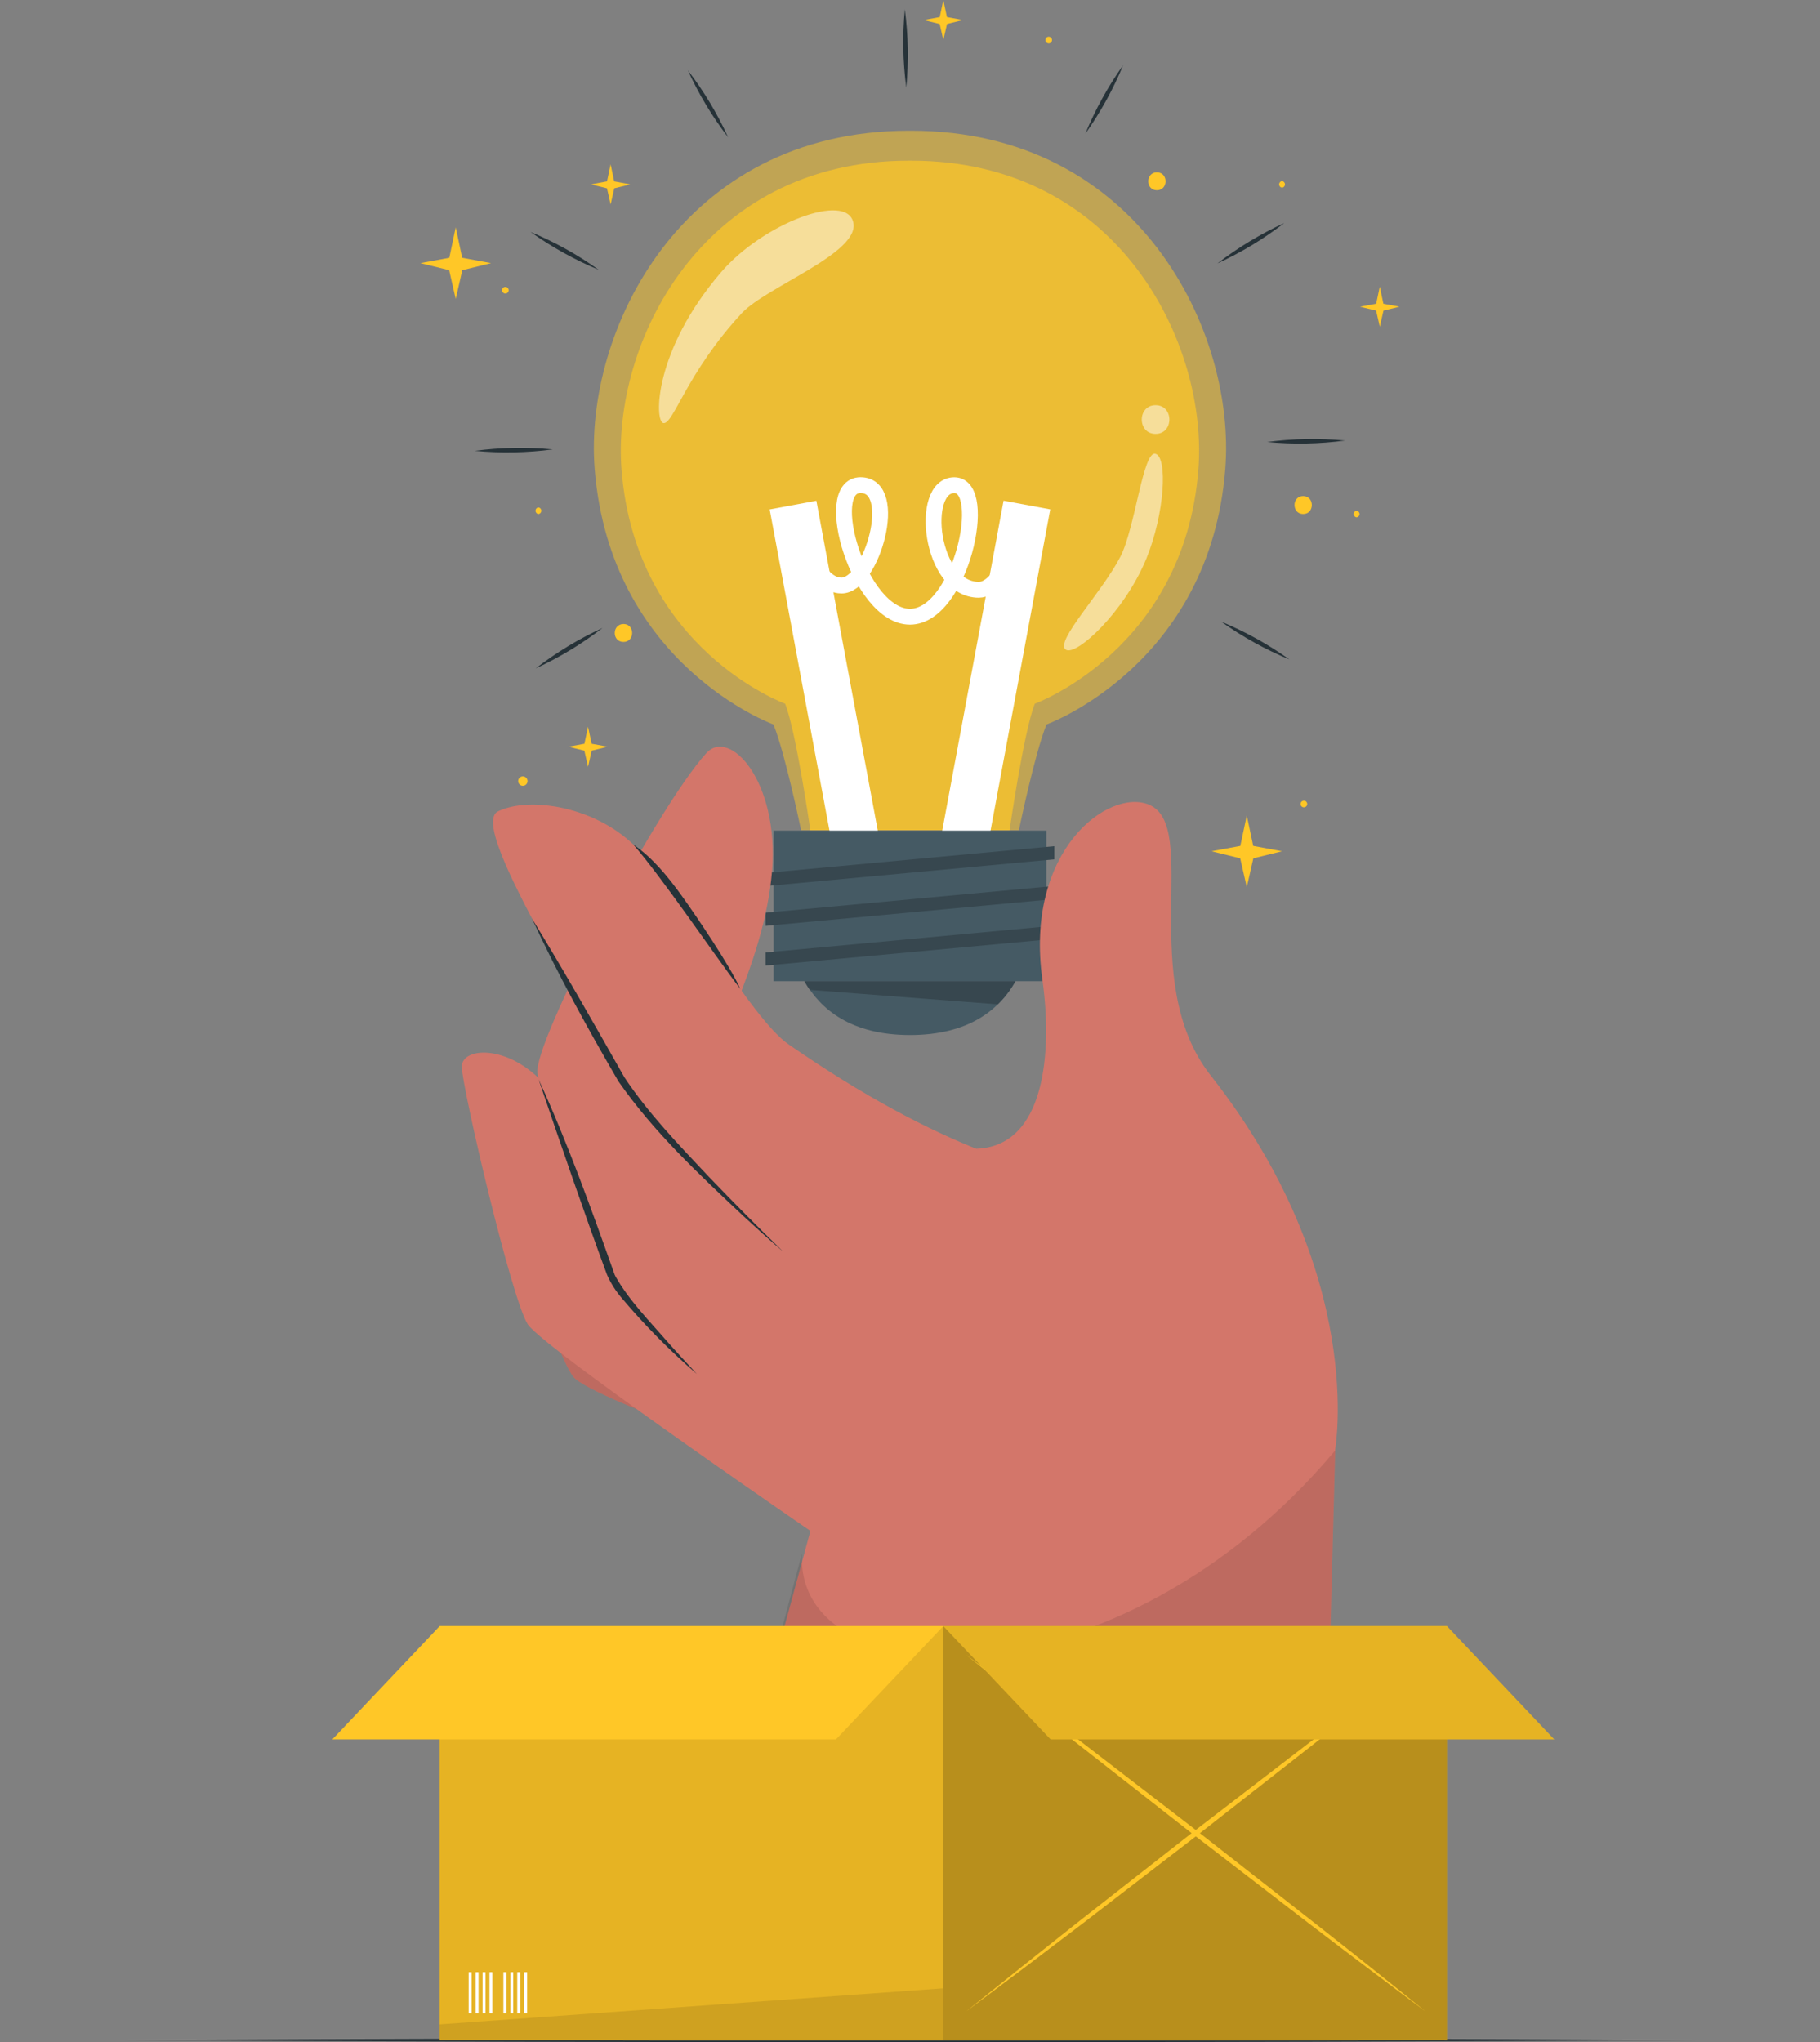 <svg width="115" height="129" viewBox="0 0 115 129" fill="none" xmlns="http://www.w3.org/2000/svg">
<rect x="0" y="0" width="115" height="129" fill="#808080" stroke="none"/>
<path d="M26.566 16.621L28.391 16.284L28.795 14.358L29.203 16.284L31.027 16.621L29.211 17.066L28.795 18.887L28.382 17.066L26.566 16.621Z" fill="#FFC727"/>
<path d="M76.551 53.77L78.372 53.433L78.78 51.508L79.187 53.433L81.011 53.77L79.195 54.216L78.78 56.036L78.364 54.216L76.551 53.77Z" fill="#FFC727"/>
<path d="M35.91 47.167L36.928 46.98L37.155 45.902L37.384 46.98L38.402 47.167L37.387 47.416L37.155 48.434L36.923 47.416L35.91 47.167Z" fill="#FFC727"/>
<path d="M37.336 11.647L38.354 11.457L38.583 10.383L38.809 11.457L39.828 11.647L38.815 11.894L38.583 12.912L38.351 11.894L37.336 11.647Z" fill="#FFC727"/>
<path d="M85.938 19.375L86.956 19.185L87.185 18.107L87.411 19.185L88.429 19.375L87.417 19.622L87.185 20.639L86.953 19.622L85.938 19.375Z" fill="#FFC727"/>
<path d="M58.359 1.265L59.378 1.077L59.607 0L59.833 1.077L60.851 1.265L59.839 1.514L59.607 2.532L59.375 1.514L58.359 1.265Z" fill="#FFC727"/>
<path d="M33.038 49.634C33.116 49.634 33.191 49.602 33.247 49.547C33.302 49.491 33.333 49.416 33.333 49.337C33.333 49.259 33.302 49.183 33.247 49.128C33.191 49.072 33.116 49.041 33.038 49.041C32.959 49.041 32.884 49.072 32.829 49.128C32.773 49.183 32.742 49.259 32.742 49.337C32.742 49.416 32.773 49.491 32.829 49.547C32.884 49.602 32.959 49.634 33.038 49.634Z" fill="#FFC727"/>
<path d="M82.389 50.995C82.445 50.995 82.498 50.973 82.537 50.933C82.576 50.894 82.598 50.841 82.598 50.785C82.598 50.729 82.576 50.676 82.537 50.637C82.498 50.597 82.445 50.575 82.389 50.575C82.334 50.575 82.28 50.597 82.241 50.637C82.202 50.676 82.18 50.729 82.18 50.785C82.18 50.841 82.202 50.894 82.241 50.933C82.28 50.973 82.334 50.995 82.389 50.995Z" fill="#FFC727"/>
<path d="M34.021 32.469C34.072 32.463 34.119 32.438 34.153 32.4C34.187 32.361 34.206 32.312 34.206 32.26C34.206 32.209 34.187 32.159 34.153 32.121C34.119 32.082 34.072 32.058 34.021 32.052C33.97 32.058 33.923 32.082 33.889 32.121C33.855 32.159 33.836 32.209 33.836 32.26C33.836 32.312 33.855 32.361 33.889 32.4C33.923 32.438 33.97 32.463 34.021 32.469Z" fill="#FFC727"/>
<path d="M81.009 11.855C81.06 11.849 81.107 11.825 81.141 11.786C81.175 11.748 81.194 11.698 81.194 11.647C81.194 11.595 81.175 11.546 81.141 11.507C81.107 11.469 81.06 11.444 81.009 11.438C80.958 11.444 80.911 11.469 80.877 11.507C80.843 11.546 80.824 11.595 80.824 11.647C80.824 11.698 80.843 11.748 80.877 11.786C80.911 11.825 80.958 11.849 81.009 11.855Z" fill="#FFC727"/>
<path d="M31.932 18.541C31.988 18.541 32.041 18.519 32.08 18.479C32.119 18.44 32.141 18.387 32.141 18.331C32.141 18.275 32.119 18.222 32.08 18.183C32.041 18.143 31.988 18.121 31.932 18.121C31.876 18.121 31.823 18.143 31.784 18.183C31.745 18.222 31.723 18.275 31.723 18.331C31.723 18.387 31.745 18.44 31.784 18.479C31.823 18.519 31.876 18.541 31.932 18.541Z" fill="#FFC727"/>
<path d="M85.72 32.678C85.771 32.673 85.818 32.648 85.852 32.61C85.886 32.571 85.905 32.522 85.905 32.47C85.905 32.419 85.886 32.369 85.852 32.331C85.818 32.292 85.771 32.268 85.72 32.262C85.669 32.268 85.622 32.292 85.588 32.331C85.554 32.369 85.535 32.419 85.535 32.47C85.535 32.522 85.554 32.571 85.588 32.61C85.622 32.648 85.669 32.673 85.72 32.678Z" fill="#FFC727"/>
<path d="M66.264 2.739C66.32 2.739 66.373 2.717 66.412 2.678C66.451 2.638 66.473 2.585 66.473 2.529C66.473 2.474 66.451 2.42 66.412 2.381C66.373 2.341 66.32 2.319 66.264 2.319C66.209 2.319 66.155 2.341 66.116 2.381C66.077 2.42 66.055 2.474 66.055 2.529C66.055 2.585 66.077 2.638 66.116 2.678C66.155 2.717 66.209 2.739 66.264 2.739Z" fill="#FFC727"/>
<path d="M82.344 32.468C83.071 32.468 83.074 31.334 82.344 31.334C81.614 31.334 81.614 32.468 82.344 32.468Z" fill="#FFC727"/>
<path d="M73.102 12.019C73.829 12.019 73.832 10.885 73.102 10.885C72.372 10.885 72.372 12.019 73.102 12.019Z" fill="#FFC727"/>
<path d="M39.397 40.549C40.124 40.549 40.127 39.415 39.397 39.415C38.668 39.415 38.651 40.549 39.397 40.549Z" fill="#FFC727"/>
<path d="M57.264 5.529C57.046 3.891 57.016 2.232 57.174 0.587C57.39 2.226 57.421 3.884 57.264 5.529Z" fill="#263238"/>
<path d="M46.01 8.677C45.004 7.367 44.15 5.947 43.465 4.443C44.471 5.753 45.325 7.173 46.01 8.677Z" fill="#263238"/>
<path d="M37.833 17.044C36.31 16.411 34.863 15.608 33.52 14.65C35.044 15.28 36.491 16.084 37.833 17.044Z" fill="#263238"/>
<path d="M34.93 28.388C33.295 28.604 31.642 28.634 30 28.479C31.634 28.26 33.288 28.229 34.93 28.388Z" fill="#263238"/>
<path d="M38.071 39.667C36.764 40.675 35.347 41.532 33.848 42.219C35.154 41.21 36.571 40.354 38.071 39.667Z" fill="#263238"/>
<path d="M77.16 39.265C78.684 39.895 80.131 40.697 81.474 41.655C79.95 41.025 78.503 40.223 77.16 39.265Z" fill="#263238"/>
<path d="M80.066 27.92C81.701 27.703 83.355 27.672 84.996 27.829C83.362 28.046 81.708 28.077 80.066 27.92Z" fill="#263238"/>
<path d="M76.926 16.638C78.234 15.631 79.65 14.775 81.149 14.086C79.843 15.096 78.426 15.952 76.926 16.638Z" fill="#263238"/>
<path d="M68.578 8.444C69.208 6.917 70.009 5.466 70.965 4.12C70.336 5.648 69.535 7.098 68.578 8.444Z" fill="#263238"/>
<g opacity="0.5">
<path d="M77.422 29.625C76.449 42.029 66.125 45.761 66.125 45.761C65.367 47.646 64.38 52.444 64.38 52.444H50.617C50.617 52.444 49.63 47.646 48.872 45.761C48.872 45.761 38.562 42.024 37.575 29.619C36.888 20.999 43.011 8.26 57.425 8.257H57.572C71.986 8.265 78.109 21.005 77.422 29.625Z" fill="#FFC727"/>
</g>
<g opacity="0.7">
<path d="M75.721 29.686C74.816 41.028 65.386 44.45 65.386 44.45C64.693 46.177 63.791 52.449 63.791 52.449H51.204C51.204 52.449 50.302 46.177 49.609 44.45C49.609 44.45 40.179 41.031 39.274 29.686C38.646 21.804 44.246 10.15 57.429 10.148H57.565C70.748 10.15 76.349 21.804 75.721 29.686Z" fill="#FFC727"/>
</g>
<path d="M54.154 53.624L50.109 31.904" stroke="white" stroke-width="3" stroke-miterlimit="10"/>
<path d="M60.848 53.621L64.887 31.901" stroke="white" stroke-width="3" stroke-miterlimit="10"/>
<path d="M50.453 32.732C50.453 32.732 51.254 36.986 53.174 36.986C55.094 36.986 56.896 30.643 54.373 30.645C51.85 30.648 54.294 38.956 57.496 38.956C60.698 38.956 62.539 30.648 60.299 30.648C58.059 30.648 58.766 37.255 61.846 37.255C63.501 37.255 64.674 33.002 64.674 33.002" stroke="white" stroke-miterlimit="10"/>
<path d="M66.118 52.467H48.879V61.977H66.118V52.467Z" fill="#455A64"/>
<path d="M64.163 61.977C63.151 63.78 61.208 65.379 57.5 65.379C53.792 65.379 51.843 63.769 50.836 61.977H64.163Z" fill="#455A64"/>
<path d="M64.163 61.977C63.864 62.516 63.487 63.009 63.046 63.44L51.166 62.527C51.043 62.349 50.929 62.166 50.824 61.977H64.163Z" fill="#37474F"/>
<path d="M66.621 54.281L48.375 55.974V55.143L66.621 53.45V54.281Z" fill="#37474F"/>
<path d="M66.621 56.791L48.375 58.484V57.653L66.621 55.963V56.791Z" fill="#37474F"/>
<path d="M66.621 59.303L48.375 60.992V60.164L66.621 58.472V59.303Z" fill="#37474F"/>
<g opacity="0.5">
<path d="M41.917 26.726C42.551 26.831 43.368 23.562 46.876 19.777C48.448 18.095 54.346 15.988 53.919 14.052C53.491 12.115 48.219 14.106 45.569 17.188C41.301 22.144 41.338 26.627 41.917 26.726Z" fill="white"/>
<path d="M73.017 27.407C74.18 27.407 74.18 25.595 73.017 25.595C71.855 25.595 71.852 27.407 73.017 27.407Z" fill="white"/>
<path d="M67.331 41.028C67.964 41.507 71.05 38.672 72.442 35.269C73.596 32.434 73.793 28.87 73.007 28.663C72.221 28.456 71.726 33.358 70.793 35.164C69.627 37.427 66.649 40.509 67.331 41.028Z" fill="white"/>
</g>
<path d="M107.302 128.867C75.392 129.04 39.601 129.043 7.691 128.867C39.601 128.691 75.392 128.694 107.302 128.867Z" fill="#263238"/>
<path d="M53.113 93.657C53.113 93.657 37.416 88.471 36.219 86.959C35.023 85.448 30.981 73.023 30.845 71.719C30.71 70.415 33.108 69.641 35.713 72.346C38.575 75.317 40.66 82.105 41.839 82.448C42.286 82.576 49.649 83.758 50.361 84.061C51.074 84.365 53.113 93.657 53.113 93.657Z" fill="#D3766A"/>
<g opacity="0.1">
<path d="M53.113 93.657C53.113 93.657 37.416 88.471 36.219 86.959C35.023 85.448 30.981 73.023 30.845 71.719C30.71 70.415 33.108 69.641 35.713 72.346C38.575 75.317 40.66 82.105 41.839 82.448C42.286 82.576 49.649 83.758 50.361 84.061C51.074 84.365 53.113 93.657 53.113 93.657Z" fill="black"/>
</g>
<path d="M55.628 99.736C55.628 99.736 34.378 85.276 33.343 83.645C32.308 82.015 29.191 68.694 29.18 67.381C29.168 66.069 32.418 65.927 34.74 68.878C37.286 72.125 39.328 78.451 40.468 78.91C40.898 79.083 47.019 81.811 47.697 82.185C48.376 82.559 55.628 99.736 55.628 99.736Z" fill="#D3766A"/>
<path d="M42.446 88.051C39.957 85.119 34.243 69.689 33.961 67.784C33.678 65.878 41.413 51.126 44.627 47.576C46.1 45.945 49.237 49.35 48.784 55.007C48.292 61.166 44.443 67.095 45.034 68.158C45.45 68.906 50.657 80.917 51.129 81.547C51.412 81.918 57.889 97.723 55.64 99.736C55.629 99.736 43.28 89.038 42.446 88.051Z" fill="#D3766A"/>
<path d="M61.68 72.561C66.098 72.425 66.488 66.323 65.869 61.911C64.712 53.711 70.046 49.776 72.594 50.825C75.875 52.174 71.766 61.911 76.501 67.933C86.4 80.509 84.355 91.618 84.355 91.618C81.082 90.645 68.247 75.924 61.68 72.561Z" fill="#D3766A"/>
<path d="M51.208 96.702C48.566 92.503 48.589 84.481 45.062 79.043C43.274 76.29 36.274 63.19 34.345 59.425C33.013 56.822 30.218 51.86 31.465 51.25C33.482 50.261 37.79 50.967 40.296 53.623C43.424 56.927 47.434 64.313 49.844 65.98C68.73 79.043 76.669 73.684 80.02 74.705L84.368 91.618L83.372 128.867H42.471L51.208 96.702Z" fill="#D3766A"/>
<path opacity="0.1" d="M50.677 98.108C50.142 107.324 70.657 107.97 84.366 91.618L83.37 128.867H42.469L50.677 98.108Z" fill="black"/>
<path d="M33.613 58.016C35.633 61.316 37.55 64.687 39.454 68.05C40.976 70.341 42.907 72.329 44.791 74.333C46.322 75.929 47.881 77.499 49.467 79.043C48.618 78.323 47.806 77.58 46.992 76.831C44.163 74.172 41.298 71.501 39.072 68.297C37.118 64.937 35.242 61.546 33.613 58.016Z" fill="#263238"/>
<path d="M34.023 68.161C35.845 72.13 37.33 76.265 38.789 80.379C38.819 80.477 38.86 80.573 38.911 80.662C39.782 82.182 41.069 83.478 42.217 84.802C42.811 85.474 43.425 86.126 44.03 86.787C42.327 85.32 40.742 83.72 39.293 82.001C38.911 81.559 38.596 81.063 38.359 80.529C36.945 76.718 35.344 72.023 34.023 68.155V68.161Z" fill="#263238"/>
<path d="M40.016 53.343C41.249 54.193 42.208 55.379 43.076 56.581C43.944 57.783 46.187 61.086 46.773 62.464C44.985 60.105 41.95 55.586 40.016 53.343Z" fill="#263238"/>
<path d="M45.018 114.865L84.593 115.549L84.022 128.867H41.027L45.018 114.865Z" fill="#EBEBEB"/>
<path d="M41.182 119.439L85.633 120.276L85.82 128.867H39.383L41.182 119.439Z" fill="#FFC727"/>
<path d="M91.429 102.713H27.781V128.867H91.429V102.713Z" fill="#FFC727"/>
<path opacity="0.1" d="M91.429 102.713H27.781V128.867H91.429V102.713Z" fill="black"/>
<path opacity="0.2" d="M91.428 102.716H59.605V128.87H91.428V102.716Z" fill="black"/>
<path d="M90.093 127.067C87.597 125.207 85.123 123.34 82.671 121.467L75.357 115.841L68.139 110.19C65.746 108.3 63.377 106.41 61.031 104.52C63.528 106.366 66.002 108.235 68.453 110.125L75.764 115.751L82.983 121.402C85.377 123.279 87.747 125.167 90.093 127.067Z" fill="#FFC727"/>
<path d="M90.09 104.517C87.743 106.407 85.373 108.297 82.98 110.187L75.762 115.838L68.45 121.467C65.999 123.338 63.526 125.204 61.031 127.064C63.377 125.174 65.746 123.283 68.139 121.393L75.357 115.742L82.668 110.125C85.12 108.244 87.594 106.375 90.09 104.517Z" fill="#FFC727"/>
<path d="M33.125 127.16H33.309V124.574H33.125V127.16Z" fill="white"/>
<path d="M32.683 127.16H32.867V124.574H32.683V127.16Z" fill="white"/>
<path d="M32.246 127.16H32.43V124.574H32.246V127.16Z" fill="white"/>
<path d="M31.808 127.16H31.992V124.574H31.808V127.16Z" fill="white"/>
<path d="M30.929 127.16H31.113V124.574H30.929V127.16Z" fill="white"/>
<path d="M30.492 127.16H30.676V124.574H30.492V127.16Z" fill="white"/>
<path d="M30.054 127.16H30.238V124.574H30.054V127.16Z" fill="white"/>
<path d="M29.613 127.16H29.797V124.574H29.613V127.16Z" fill="white"/>
<path opacity="0.1" d="M27.781 128.87V127.871L59.604 125.592V128.867L27.781 128.87Z" fill="black"/>
<path d="M52.822 109.869H21L27.782 102.713H59.605L52.822 109.869Z" fill="#FFC727"/>
<path d="M66.385 109.869H98.207L91.428 102.713H59.605L66.385 109.869Z" fill="#FFC727"/>
<path opacity="0.1" d="M66.385 109.869H98.207L91.428 102.713H59.605L66.385 109.869Z" fill="black"/>
</svg>
